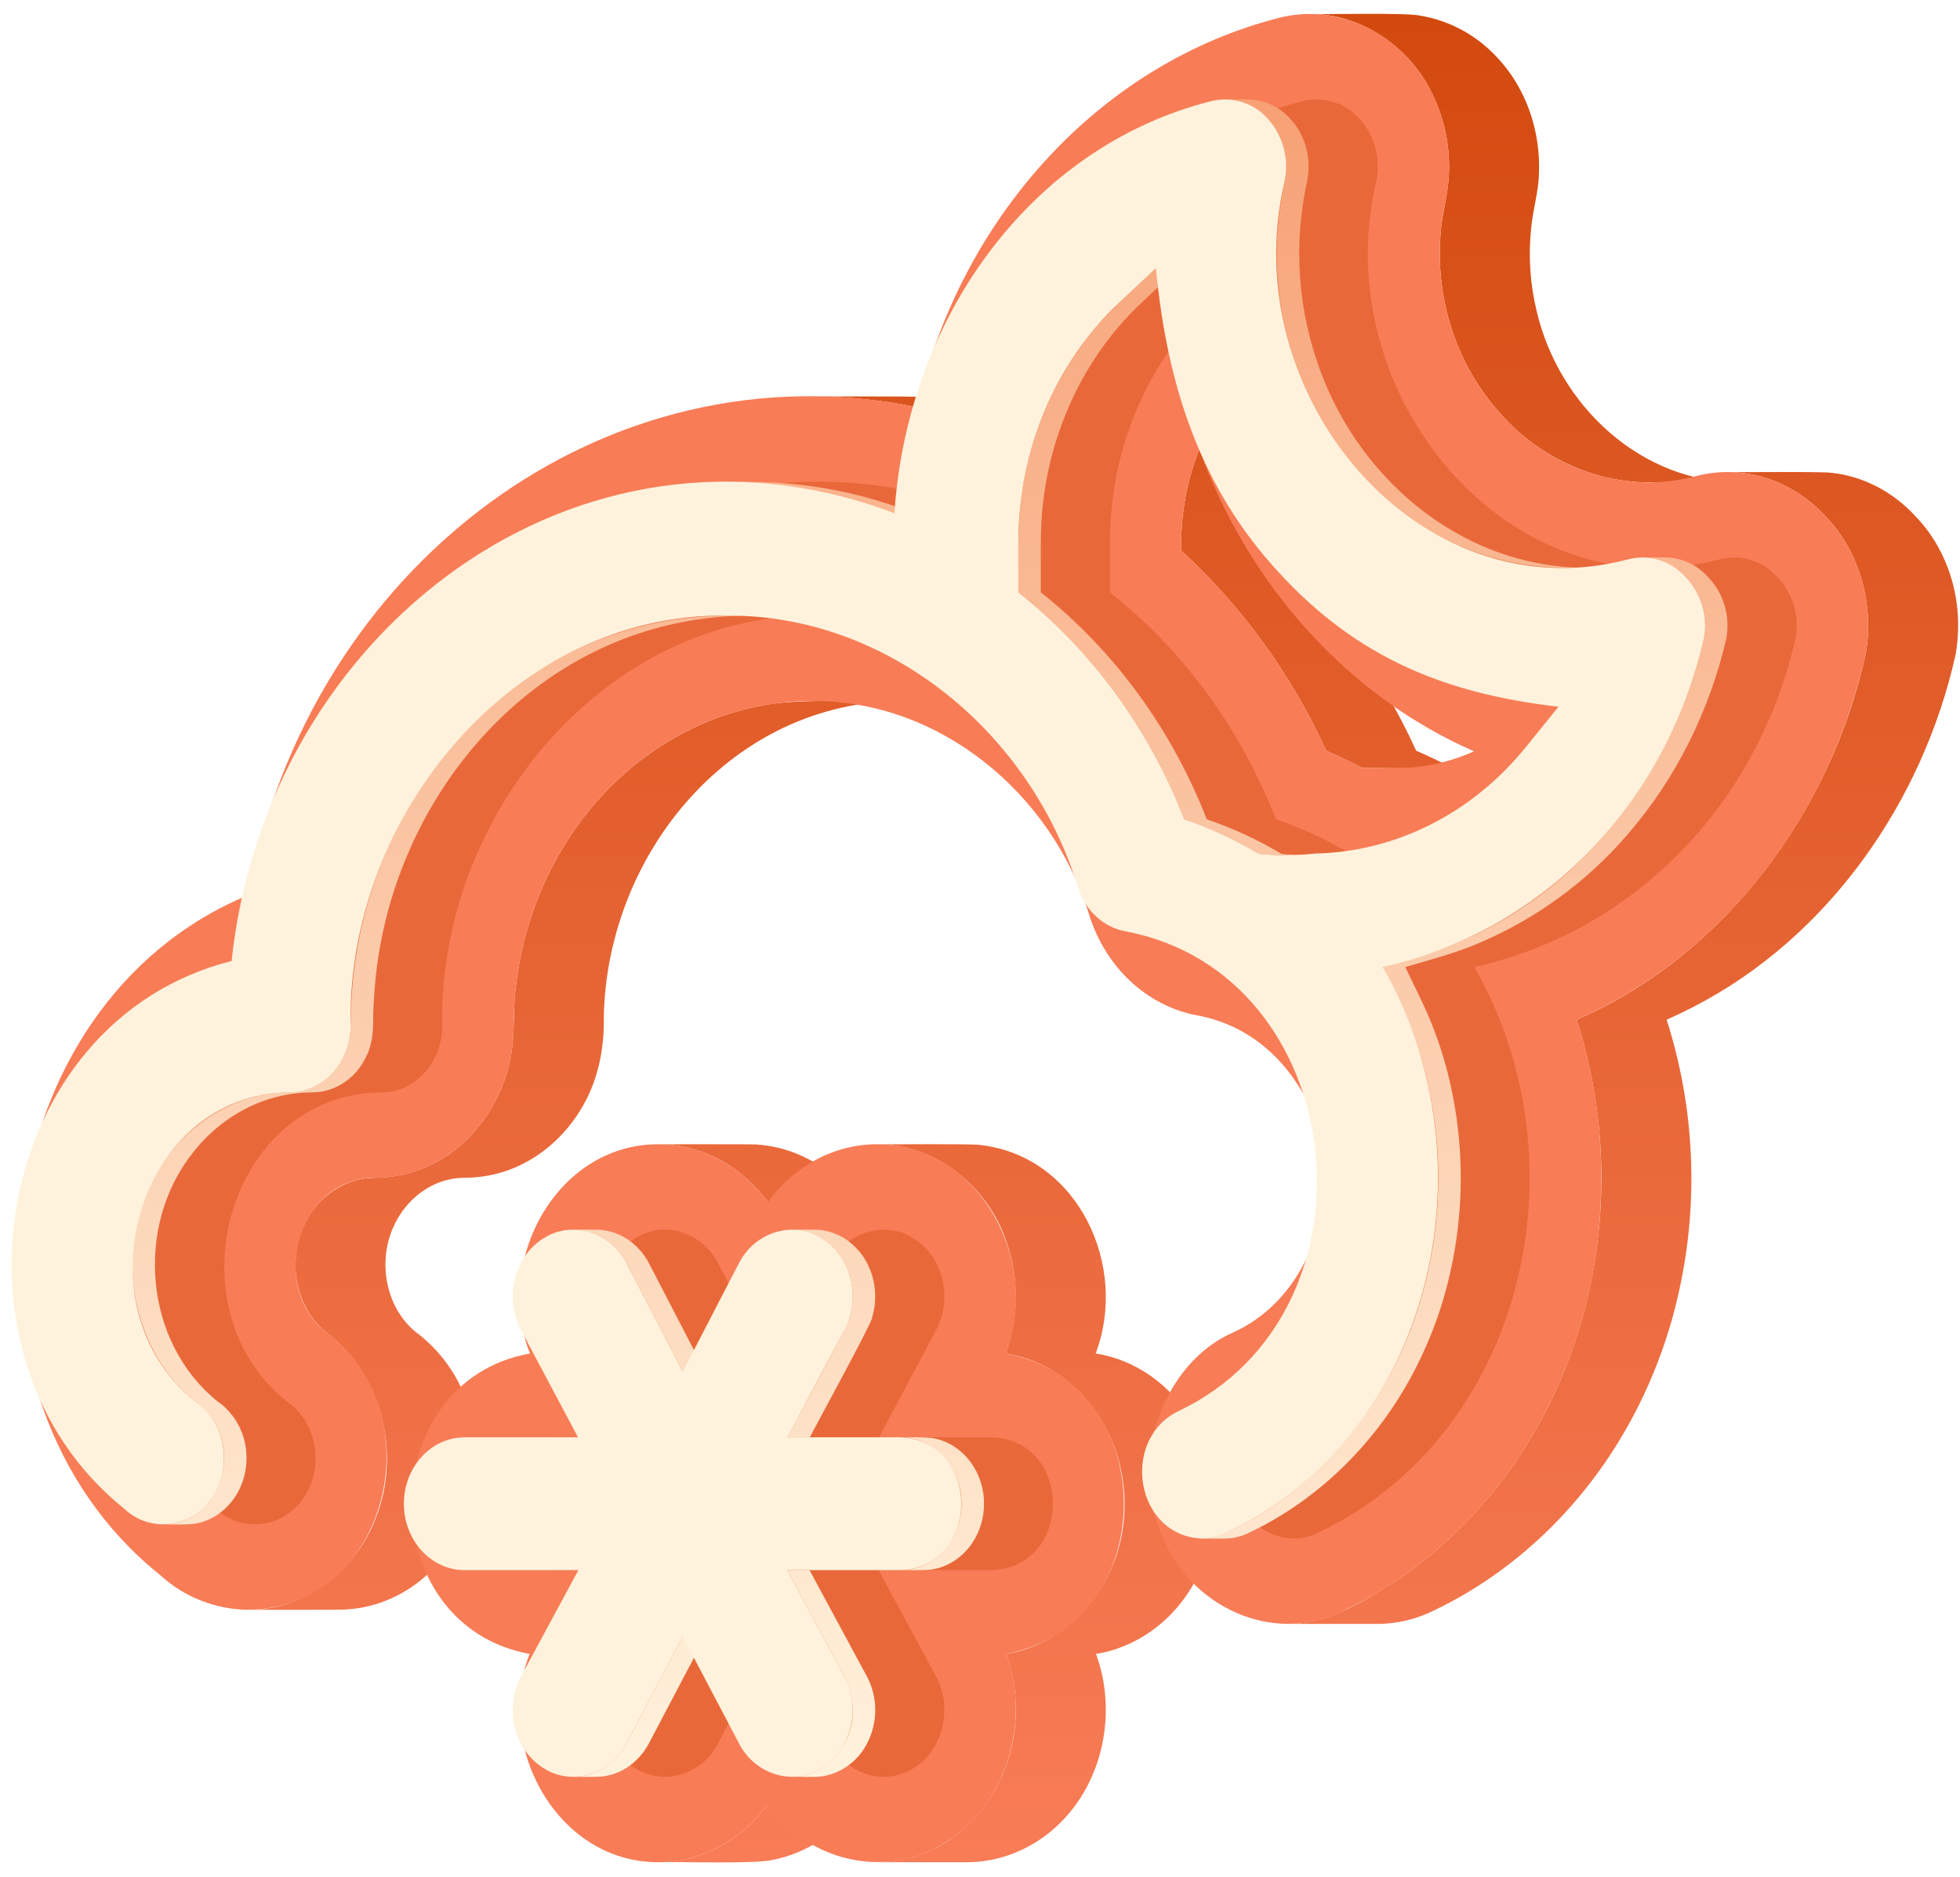 <svg width="94" height="90" viewBox="0 0 94 90" fill="none" xmlns="http://www.w3.org/2000/svg">
<path d="M36.79 86.569C36.225 87.343 35.505 87.991 34.676 88.471C33.736 89.013 32.67 89.301 31.585 89.305C32.487 89.272 36.25 89.401 37.062 89.193C38.694 88.88 40.154 87.886 41.124 86.547C41.129 86.54 41.134 86.532 41.139 86.525H36.823C36.812 86.54 36.801 86.554 36.79 86.569Z" fill="url(#paint0_linear_101_692)"/>
<path d="M40.857 57.291C40.704 57.107 40.543 56.929 40.373 56.761C40.232 56.623 40.086 56.491 39.935 56.364C39.443 55.955 38.893 55.619 38.304 55.368L38.302 55.366C37.664 55.096 36.986 54.935 36.295 54.888L36.288 54.888C36.412 54.865 31.664 54.879 31.586 54.875C31.714 54.876 31.843 54.88 31.971 54.888L31.978 54.888C33.056 54.963 34.096 55.314 34.999 55.907C35.214 56.048 35.42 56.201 35.618 56.364L35.621 56.366C36.074 56.745 36.478 57.178 36.823 57.657H41.14C41.049 57.531 40.954 57.411 40.857 57.291Z" fill="url(#paint1_linear_101_692)"/>
<path d="M28.958 48.733C29.132 40.88 35.118 33.63 43.27 33.617C41.52 33.654 38.082 33.474 36.407 33.864C33.377 34.451 30.613 36.143 28.594 38.463C26.436 40.929 25.099 44.08 24.741 47.333C24.586 48.429 24.709 49.549 24.503 50.639C24.145 52.634 22.962 54.495 21.221 55.557C20.469 56.021 19.627 56.319 18.75 56.43C18.111 56.512 17.449 56.435 16.836 56.674C15.996 56.977 15.286 57.558 14.822 58.321C13.979 59.678 13.944 61.498 14.763 62.874L14.765 62.877C14.996 63.265 15.293 63.61 15.642 63.898C18.321 65.862 19.234 69.691 18.044 72.741C17.103 75.278 14.67 77.222 11.912 77.199C12.162 77.197 16.555 77.213 16.672 77.181C17.389 77.13 18.091 76.954 18.747 76.661C21.43 75.478 23.01 72.495 22.869 69.618V69.615C22.82 68.329 22.455 67.073 21.806 65.961V65.96C21.389 65.255 20.854 64.626 20.224 64.101C20.15 64.04 20.075 63.979 19.998 63.924L19.997 63.923C19.983 63.913 19.97 63.905 19.96 63.898C18.495 62.714 18.105 60.524 18.868 58.837C19.359 57.719 20.363 56.809 21.572 56.558C21.917 56.477 22.273 56.484 22.625 56.471C22.987 56.451 23.347 56.4 23.7 56.317C25.415 55.922 26.895 54.761 27.812 53.274L27.813 53.273C27.814 53.27 27.816 53.267 27.818 53.264C28.667 51.915 28.995 50.313 28.958 48.733Z" fill="url(#paint2_linear_101_692)"/>
<path d="M47.562 19.39C46.517 19.207 45.462 19.091 44.403 19.042C43.56 18.989 39.78 19.021 38.872 19.013C40.586 19.013 42.297 19.185 43.977 19.528H48.294C48.051 19.478 47.807 19.432 47.562 19.39Z" fill="url(#paint3_linear_101_692)"/>
<path d="M58.245 71.785C58.161 69.374 56.892 66.993 54.807 65.738C54.547 65.582 54.277 65.443 53.998 65.324L53.996 65.323H53.995C53.531 65.127 53.045 64.988 52.548 64.909C54.139 60.703 51.708 55.45 47.019 54.91C47.018 54.91 47.016 54.91 47.015 54.909C46.723 54.844 42.47 54.886 42.058 54.875C44.886 54.858 47.361 56.897 48.259 59.52C48.876 61.265 48.866 63.17 48.231 64.909C48.729 64.989 49.215 65.128 49.679 65.323L49.682 65.324C53.447 66.931 54.914 71.672 53.263 75.302C53.262 75.304 53.261 75.306 53.26 75.308C52.363 77.345 50.474 78.975 48.245 79.316C49.905 83.767 47.067 89.246 42.058 89.305H46.374C47.949 89.315 49.547 88.653 50.705 87.553C52.907 85.509 53.596 82.109 52.562 79.316C54.054 79.083 55.423 78.273 56.41 77.139C56.411 77.138 56.412 77.136 56.413 77.135C56.548 76.979 56.679 76.817 56.801 76.649C56.801 76.648 56.802 76.648 56.803 76.647C57.107 76.227 57.367 75.776 57.58 75.303V75.302C58.069 74.196 58.297 72.993 58.245 71.785Z" fill="url(#paint4_linear_101_692)"/>
<path d="M60.982 25.583C61.029 24.199 61.318 22.833 61.834 21.548H57.518C56.902 23.093 56.609 24.749 56.657 26.412C59.591 29.11 61.953 32.371 63.602 36.001C64.185 36.253 64.761 36.525 65.32 36.827C66.364 36.849 70.105 36.844 71.213 36.844L69.637 36.827C69.078 36.525 68.502 36.253 67.918 36.001C66.27 32.371 63.908 29.11 60.974 26.412C60.974 26.163 60.972 25.829 60.982 25.583Z" fill="url(#paint5_linear_101_692)"/>
<path d="M73.814 7.947C73.812 7.608 73.789 7.269 73.744 6.933V6.932C73.692 6.55 73.614 6.172 73.509 5.801C73.327 5.159 73.062 4.544 72.721 3.97C72.309 3.284 71.785 2.671 71.172 2.157C70.292 1.421 69.231 0.935 68.099 0.748C67.472 0.601 63.54 0.696 62.829 0.671C65.228 0.656 67.464 2.165 68.568 4.261C69.283 5.604 69.597 7.126 69.471 8.643C69.391 9.563 69.114 10.456 69.077 11.383C68.987 12.733 69.131 14.089 69.504 15.39L69.506 15.395C70.03 17.242 71.018 18.925 72.376 20.282C73.436 21.34 74.721 22.145 76.135 22.637C76.902 22.899 77.699 23.06 78.507 23.115C78.798 23.159 83.048 23.13 83.459 23.137C78.697 23.157 74.768 19.456 73.703 14.944C73.381 13.632 73.29 12.274 73.434 10.931C73.515 10.05 73.789 9.198 73.808 8.312C73.808 8.311 73.808 8.309 73.808 8.308C73.813 8.188 73.815 8.067 73.814 7.947Z" fill="url(#paint6_linear_101_692)"/>
<path d="M93.911 29.993C93.911 29.764 93.901 29.535 93.882 29.307V29.303C93.738 27.611 93.038 25.956 91.845 24.738C90.805 23.605 89.367 22.832 87.831 22.675H87.83C87.52 22.608 83.287 22.651 82.859 22.64C84.626 22.629 86.342 23.44 87.528 24.738C89.217 26.46 89.894 29.028 89.474 31.382C87.8 38.917 82.771 45.782 75.614 48.902C77.613 55.081 77.084 62.076 74.052 67.831L74.05 67.835C72.347 71.076 69.851 73.914 66.781 75.92C65.264 76.866 63.653 77.877 61.803 77.878H66.12C67.031 77.865 67.929 77.648 68.746 77.244C72.397 75.508 75.465 72.645 77.581 69.212L77.582 69.21C77.859 68.761 78.121 68.303 78.367 67.835L78.368 67.834L78.37 67.831C79.056 66.524 79.618 65.155 80.05 63.743C81.513 58.898 81.472 53.723 79.931 48.902C80.36 48.712 80.784 48.509 81.201 48.294C87.698 44.953 92.219 38.447 93.791 31.382C93.87 30.923 93.91 30.459 93.911 29.993Z" fill="url(#paint7_linear_101_692)"/>
<path d="M48.231 64.909C55.786 66.272 55.79 77.941 48.244 79.315C49.464 82.475 48.27 86.583 45.375 88.336C42.553 90.163 38.753 89.293 36.823 86.525C35.57 88.26 33.639 89.305 31.585 89.305C26.713 89.324 23.683 83.736 25.398 79.315C17.845 77.934 17.863 66.267 25.414 64.909C23.672 60.466 26.697 54.859 31.585 54.875C33.639 54.875 35.57 55.919 36.823 57.657C38.08 55.917 40.009 54.875 42.057 54.875C46.947 54.858 49.975 60.475 48.231 64.909Z" fill="#F87C56"/>
<path d="M87.528 24.738C89.16 26.406 89.906 28.91 89.473 31.382C87.636 39.453 82.45 45.896 75.613 48.902C76.407 51.341 76.804 53.892 76.791 56.457C76.849 65.459 71.996 73.632 64.428 77.244C61.081 78.937 57.02 77.067 55.663 73.514L55.565 73.24C54.228 69.981 55.782 65.386 59.121 63.908C63.439 61.976 64.846 55.814 62.175 51.924C61.041 50.191 59.357 49.047 57.436 48.699C55.024 48.254 53.038 46.414 52.244 43.895C50.454 38.03 45.047 33.581 38.953 33.617C31.058 33.617 24.652 40.61 24.633 49.21C24.633 53.216 21.651 56.48 17.984 56.48C14.341 56.491 12.807 61.593 15.642 63.897C20.846 67.705 18.695 77.093 11.912 77.199C10.334 77.187 8.816 76.586 7.658 75.514C-2.97 66.992 -0.668 48.121 11.891 42.934C14.829 27.151 29 16.456 43.977 19.528C46.108 10.342 52.822 3.013 61.382 0.845C63.651 0.289 66.012 1.091 67.596 2.874C69.192 4.641 69.854 7.261 69.313 9.7C69.144 10.493 69.056 11.302 69.049 12.113C69.049 18.178 73.576 23.137 79.143 23.137C79.872 23.123 80.596 23.024 81.302 22.842C83.535 22.244 85.923 22.985 87.528 24.738ZM66.896 36.844C68.204 36.842 69.498 36.565 70.692 36.03C64.696 33.406 59.889 28.125 57.517 21.548C56.901 23.093 56.608 24.749 56.657 26.412C59.593 29.108 61.955 32.37 63.602 36.001C64.186 36.252 64.761 36.525 65.32 36.827L66.896 36.844Z" fill="#F87C56"/>
<g style="mix-blend-mode:multiply" opacity="0.4" filter="url(#filter0_f_101_692)">
<path d="M47.602 68.929C51.461 69.103 51.459 75.125 47.602 75.298H42.141L44.907 80.423C45.697 81.857 45.234 83.936 43.827 84.786C42.441 85.682 40.591 85.095 39.834 83.606L37.137 78.477L34.439 83.604C33.684 85.095 31.832 85.683 30.447 84.786C29.052 83.908 28.567 81.952 29.366 80.422L32.132 75.298H26.671C25.067 75.298 23.762 73.87 23.762 72.114C23.762 70.358 25.067 68.929 26.671 68.929H32.115L29.365 63.757C28.565 62.234 29.049 60.274 30.447 59.394C31.831 58.498 33.682 59.086 34.438 60.575L37.136 65.782L39.838 60.568C40.589 59.087 42.445 58.499 43.826 59.395C45.223 60.274 45.707 62.234 44.904 63.765L42.157 68.929L47.602 68.929Z" fill="#D34A0F"/>
<path d="M85.217 27.652C85.587 28.033 85.862 28.497 86.019 29.005C86.177 29.512 86.212 30.05 86.121 30.574C84.27 38.707 78.287 44.678 70.713 46.376C76.13 55.877 73.029 68.813 63.25 73.49C62.885 73.676 62.483 73.777 62.074 73.785C58.838 73.696 58.092 69.036 60.917 67.669C70.969 62.893 69.184 46.691 58.359 44.661C57.31 44.468 56.44 43.663 56.092 42.56C53.825 35.129 46.998 29.482 39.275 29.522C29.049 29.37 21.008 39.108 21.209 49.199C21.209 50.958 19.903 52.387 18.299 52.387C10.991 52.438 8.068 62.596 13.728 67.188C15.272 68.191 15.589 70.533 14.464 71.961C13.485 73.293 11.567 73.496 10.367 72.368C1.207 65.03 4.145 48.932 15.501 46.087C17.163 30.338 32.033 18.838 47.292 24.612C47.86 15.536 53.632 7.061 62.532 4.836C63.021 4.726 63.53 4.751 64.005 4.908C64.481 5.065 64.904 5.349 65.231 5.729C65.585 6.134 65.838 6.617 65.971 7.138C66.104 7.66 66.112 8.205 65.994 8.73C63.606 18.987 72.445 29.476 82.472 26.826C82.7 26.765 82.935 26.733 83.171 26.733C83.558 26.735 83.939 26.818 84.291 26.976C84.644 27.134 84.959 27.365 85.217 27.652ZM77.568 35.832L79.136 33.894C73.801 33.273 69.539 31.61 65.731 27.461C61.952 23.371 60.362 18.473 59.831 12.861L58.074 14.506C54.996 17.387 53.231 21.583 53.231 26.016V28.407C56.751 31.182 59.51 34.972 61.194 39.291C62.443 39.715 63.644 40.271 64.775 40.95C65.672 41.038 66.575 41.032 67.471 40.933C71.333 40.853 75.001 39.004 77.567 35.832" fill="#D34A0F"/>
</g>
<path d="M31.035 60.422C30.856 60.121 30.627 59.852 30.359 59.627C30.297 59.577 30.234 59.529 30.171 59.483C29.785 59.209 29.335 59.038 28.865 58.984C28.669 58.958 27.72 58.972 27.507 58.969C27.962 58.977 28.409 59.093 28.81 59.308C29.212 59.523 29.556 59.83 29.816 60.204C29.9 60.322 29.977 60.446 30.044 60.575L32.743 65.782H33.819L31.121 60.575C31.093 60.523 31.064 60.472 31.035 60.422Z" fill="url(#paint8_linear_101_692)"/>
<path d="M30.046 83.604C29.737 84.2 29.24 84.679 28.633 84.965H28.632C28.515 85.017 28.395 85.062 28.272 85.1H28.271C28.148 85.136 28.022 85.163 27.895 85.183H27.894C27.766 85.201 27.636 85.21 27.507 85.211C27.796 85.205 28.698 85.232 28.97 85.183H28.971C29.098 85.163 29.224 85.136 29.347 85.1H29.348C29.471 85.062 29.591 85.017 29.708 84.965H29.709C29.826 84.91 29.94 84.849 30.049 84.78C30.159 84.71 30.265 84.632 30.365 84.549C30.616 84.335 30.834 84.083 31.008 83.803C31.047 83.74 31.083 83.673 31.119 83.608L31.122 83.604L33.819 78.477H32.743L30.046 83.604Z" fill="url(#paint9_linear_101_692)"/>
<path d="M34.496 29.586C34.982 29.544 35.469 29.523 35.958 29.522C34.416 29.496 32.823 29.559 31.318 29.9C23.213 31.636 17.588 39.173 16.907 47.243V47.244C16.862 47.742 16.833 48.241 16.821 48.742C16.814 49.175 16.827 49.614 16.713 50.036C16.451 51.13 15.583 52.097 14.462 52.328C14.159 52.4 13.846 52.381 13.538 52.397C13.055 52.424 12.576 52.5 12.108 52.625C10.246 53.116 8.65 54.403 7.645 56.031C5.448 59.534 6.077 64.552 9.335 67.188C9.758 67.481 10.106 67.869 10.351 68.322C10.595 68.774 10.73 69.278 10.744 69.793V69.794C10.818 71.213 9.898 72.689 8.478 73.029C8.268 73.08 8.052 73.106 7.835 73.107C8.273 73.096 9.138 73.151 9.555 73.029C10.44 72.815 11.166 72.139 11.53 71.316C11.742 70.837 11.841 70.317 11.82 69.794V69.793C11.807 69.335 11.699 68.886 11.503 68.473C11.307 68.059 11.026 67.692 10.68 67.393C10.661 67.377 10.643 67.363 10.622 67.346C10.621 67.346 10.62 67.344 10.619 67.344C10.551 67.29 10.483 67.24 10.411 67.188C6.911 64.352 6.466 58.821 9.217 55.32C10.281 53.936 11.819 52.9 13.537 52.541C13.892 52.466 14.252 52.418 14.615 52.398C14.895 52.381 15.18 52.4 15.457 52.344C15.856 52.265 16.234 52.104 16.566 51.871C16.899 51.638 17.179 51.337 17.389 50.989C17.466 50.863 17.536 50.732 17.597 50.597C17.871 50.018 17.904 49.373 17.898 48.743C17.91 48.242 17.938 47.742 17.983 47.244V47.243C18.664 39.173 24.291 31.636 32.394 29.9L32.4 29.899C33.092 29.751 33.792 29.646 34.496 29.586Z" fill="url(#paint10_linear_101_692)"/>
<path d="M41.974 81.887C41.958 81.432 41.852 80.985 41.663 80.572C41.64 80.522 41.616 80.472 41.59 80.423L38.824 75.298H37.748L40.514 80.423C40.539 80.472 40.564 80.522 40.587 80.572C40.816 81.072 40.922 81.619 40.895 82.169C40.856 83.731 39.596 85.227 37.98 85.212H39.056C40.026 85.222 40.972 84.638 41.473 83.808C41.547 83.686 41.615 83.559 41.674 83.428C41.675 83.427 41.676 83.425 41.677 83.423C41.822 83.093 41.916 82.743 41.956 82.385V82.383C41.973 82.218 41.979 82.052 41.974 81.887Z" fill="url(#paint11_linear_101_692)"/>
<path d="M40.61 60.786C40.942 61.552 40.988 62.411 40.741 63.208C40.776 63.388 37.893 68.641 37.764 68.93H38.84C38.997 68.585 41.834 63.431 41.825 63.186C41.886 62.98 41.93 62.77 41.954 62.557C41.954 62.557 41.954 62.556 41.954 62.555C42.002 62.1 41.962 61.64 41.836 61.2C41.642 60.509 41.22 59.904 40.639 59.482L40.638 59.481C40.252 59.209 39.804 59.038 39.334 58.984C39.141 58.959 38.19 58.972 37.979 58.969C38.547 58.975 39.099 59.154 39.562 59.481L39.566 59.484C40.025 59.816 40.386 60.266 40.61 60.786Z" fill="url(#paint12_linear_101_692)"/>
<path d="M42.542 24.15C40.964 23.64 39.333 23.315 37.68 23.18C36.767 23.098 35.712 23.104 34.79 23.107C36.451 23.104 38.108 23.293 39.727 23.668C40.704 23.883 41.938 24.304 42.898 24.613H43.975L42.542 24.15Z" fill="url(#paint13_linear_101_692)"/>
<path d="M47.19 71.962C47.185 71.858 47.175 71.753 47.163 71.649C47.163 71.647 47.162 71.644 47.161 71.642C47.139 71.48 47.105 71.32 47.061 71.163C46.939 70.738 46.733 70.342 46.456 69.998C46.453 69.994 46.45 69.99 46.446 69.986C46.445 69.984 46.443 69.982 46.442 69.98C46.376 69.9 46.306 69.824 46.233 69.751C46.17 69.691 46.106 69.633 46.04 69.576C45.926 69.484 45.807 69.398 45.681 69.322C45.68 69.32 45.678 69.32 45.677 69.319C45.513 69.222 45.341 69.141 45.161 69.078C45.158 69.077 45.155 69.075 45.152 69.074L45.151 69.074C44.639 68.869 43.753 68.941 43.208 68.93C43.507 68.93 43.803 68.981 44.085 69.078C44.485 69.219 44.848 69.447 45.15 69.745C47.049 71.6 46.003 75.231 43.208 75.298C43.523 75.29 44.408 75.323 44.704 75.264C45.53 75.138 46.258 74.604 46.693 73.898L46.695 73.895V73.894C46.77 73.77 46.839 73.641 46.899 73.508C47.114 73.022 47.213 72.493 47.19 71.962Z" fill="url(#paint14_linear_101_692)"/>
<path d="M57.839 39.681C58.719 40.036 59.569 40.46 60.382 40.95C61.072 41.027 62.002 41.015 62.703 41.014C62.292 41.014 61.868 40.988 61.458 40.95C60.327 40.272 59.126 39.716 57.877 39.292C56.224 35.052 53.492 31.231 49.914 28.407C49.929 27.198 49.862 25.298 50.023 24.122C50.285 21.791 51.055 19.546 52.279 17.545C52.807 16.689 53.42 15.888 54.108 15.155C54.554 14.663 56.019 13.336 56.514 12.861H55.437C54.293 13.938 52.737 15.293 51.849 16.581C50.441 18.534 49.496 20.782 49.086 23.154C48.775 24.718 48.841 26.805 48.838 28.407C52.416 31.231 55.148 35.052 56.801 39.292C57.106 39.403 57.544 39.558 57.839 39.681Z" fill="url(#paint15_linear_101_692)"/>
<path d="M61.67 7.706C61.718 8.178 61.623 8.643 61.526 9.102C61.444 9.536 61.379 9.972 61.329 10.41C61.184 11.71 61.202 13.023 61.381 14.318C62.074 19.708 65.711 24.771 70.938 26.542C70.941 26.543 70.943 26.544 70.945 26.545C72.033 26.917 73.167 27.14 74.314 27.208C74.793 27.241 75.653 27.228 76.141 27.23C70.052 27.254 64.917 22.828 63.108 17.162C62.513 15.34 62.247 13.427 62.322 11.512C62.352 10.813 62.426 10.117 62.544 9.428C62.609 8.992 62.74 8.565 62.755 8.123V8.122C62.762 7.922 62.753 7.721 62.727 7.523V7.521C62.623 6.702 62.217 5.951 61.589 5.415L61.588 5.414C61.321 5.193 61.017 5.022 60.691 4.909C60.18 4.703 59.295 4.775 58.752 4.764C59.398 4.77 60.023 5.002 60.517 5.419C60.851 5.705 61.124 6.054 61.322 6.447C61.52 6.839 61.638 7.267 61.67 7.706Z" fill="url(#paint16_linear_101_692)"/>
<path d="M82.849 29.908C82.834 29.334 82.673 28.773 82.381 28.279C82.244 28.052 82.083 27.842 81.899 27.652C81.867 27.617 81.834 27.583 81.801 27.55C81.8 27.549 81.799 27.549 81.798 27.548C81.353 27.102 80.769 26.82 80.143 26.748H80.142C79.947 26.721 78.992 26.737 78.778 26.733C78.874 26.735 78.971 26.738 79.066 26.748H79.067C79.743 26.827 80.367 27.148 80.823 27.652C81.192 28.034 81.466 28.498 81.624 29.005C81.781 29.513 81.817 30.05 81.728 30.574C80.454 36.207 76.916 41.383 71.852 44.243C70.903 44.783 69.909 45.237 68.88 45.601C68.215 45.845 67.004 46.172 66.319 46.376C66.621 47.008 67.224 48.213 67.478 48.84C67.835 49.692 68.129 50.569 68.358 51.464C69.266 55.077 69.179 58.87 68.104 62.438C66.681 67.165 63.352 71.364 58.856 73.489C58.492 73.675 58.09 73.776 57.681 73.785H58.757C59.166 73.776 59.568 73.675 59.932 73.489C63.312 71.885 66.069 69.1 67.799 65.797C68.362 64.726 68.823 63.604 69.177 62.446C70.255 58.876 70.343 55.081 69.434 51.464C69.205 50.569 68.911 49.693 68.555 48.841C68.299 48.209 67.692 47 67.395 46.376C68.514 46.05 69.893 45.681 70.95 45.217C73.668 44.059 76.087 42.296 78.02 40.061C80.375 37.363 82.004 34.06 82.804 30.574C82.814 30.51 82.823 30.445 82.83 30.381C82.83 30.38 82.83 30.379 82.83 30.377C82.847 30.221 82.853 30.065 82.849 29.908Z" fill="url(#paint17_linear_101_692)"/>
<path d="M43.208 68.929C47.067 69.103 47.066 75.125 43.208 75.298H37.748L40.514 80.423C41.304 81.857 40.84 83.936 39.433 84.786C38.047 85.682 36.197 85.095 35.441 83.606L32.743 78.477L30.046 83.604C29.29 85.095 27.438 85.683 26.053 84.786C24.658 83.908 24.174 81.952 24.972 80.422L27.739 75.298H22.277C20.673 75.298 19.369 73.87 19.369 72.114C19.369 70.358 20.673 68.929 22.277 68.929H27.721L24.971 63.757C24.172 62.234 24.655 60.274 26.053 59.394C27.437 58.498 29.289 59.086 30.044 60.575L32.743 65.782L35.444 60.568C36.196 59.087 38.051 58.498 39.433 59.395C40.83 60.274 41.313 62.234 40.51 63.765L37.764 68.929L43.208 68.929Z" fill="#FFF2DC"/>
<path d="M80.823 27.652C81.194 28.033 81.469 28.497 81.626 29.005C81.783 29.512 81.818 30.05 81.728 30.574C79.877 38.707 73.893 44.678 66.319 46.376C71.737 55.877 68.636 68.813 58.856 73.49C58.492 73.676 58.09 73.777 57.681 73.785C54.444 73.696 53.699 69.036 56.523 67.669C66.575 62.893 64.79 46.691 53.965 44.661C52.917 44.468 52.047 43.663 51.699 42.56C49.431 35.129 42.604 29.482 34.881 29.522C24.655 29.37 16.614 39.108 16.815 49.199C16.815 50.958 15.509 52.387 13.905 52.387C6.598 52.438 3.674 62.596 9.334 67.188C10.878 68.191 11.195 70.533 10.071 71.961C9.092 73.293 7.173 73.496 5.974 72.368C-3.186 65.03 -0.248 48.932 11.107 46.087C12.769 30.338 27.639 18.838 42.898 24.612C43.467 15.536 49.238 7.061 58.139 4.836C58.627 4.726 59.136 4.751 59.612 4.908C60.087 5.065 60.511 5.349 60.837 5.729C61.191 6.134 61.445 6.617 61.578 7.138C61.71 7.66 61.718 8.205 61.6 8.73C59.212 18.987 68.051 29.476 78.079 26.826C78.306 26.765 78.541 26.733 78.778 26.733C79.164 26.735 79.545 26.818 79.898 26.976C80.25 27.134 80.565 27.365 80.823 27.652ZM73.174 35.832L74.743 33.894C69.407 33.273 65.145 31.61 61.337 27.461C57.558 23.371 55.969 18.473 55.437 12.861L53.68 14.506C50.603 17.387 48.838 21.583 48.838 26.016V28.407C52.357 31.182 55.117 34.972 56.8 39.291C58.05 39.715 59.25 40.271 60.381 40.95C61.278 41.038 62.181 41.032 63.077 40.933C66.94 40.853 70.607 39.004 73.174 35.832" fill="#FFF2DC"/>
<defs>
<filter id="filter0_f_101_692" x="1.946" y="1.768" width="87.224" height="86.442" filterUnits="userSpaceOnUse" color-interpolation-filters="sRGB">
<feFlood flood-opacity="0" result="BackgroundImageFix"/>
<feBlend mode="normal" in="SourceGraphic" in2="BackgroundImageFix" result="shape"/>
<feGaussianBlur stdDeviation="1.5" result="effect1_foregroundBlur_101_692"/>
</filter>
<linearGradient id="paint0_linear_101_692" x1="52.911" y1="0.664" x2="52.911" y2="89.315" gradientUnits="userSpaceOnUse">
<stop stop-color="#D34A0F"/>
<stop offset="1" stop-color="#F87C56"/>
</linearGradient>
<linearGradient id="paint1_linear_101_692" x1="52.911" y1="0.664" x2="52.911" y2="89.315" gradientUnits="userSpaceOnUse">
<stop stop-color="#D34A0F"/>
<stop offset="1" stop-color="#F87C56"/>
</linearGradient>
<linearGradient id="paint2_linear_101_692" x1="52.911" y1="0.664" x2="52.911" y2="89.315" gradientUnits="userSpaceOnUse">
<stop stop-color="#D34A0F"/>
<stop offset="1" stop-color="#F87C56"/>
</linearGradient>
<linearGradient id="paint3_linear_101_692" x1="52.911" y1="0.664" x2="52.911" y2="89.315" gradientUnits="userSpaceOnUse">
<stop stop-color="#D34A0F"/>
<stop offset="1" stop-color="#F87C56"/>
</linearGradient>
<linearGradient id="paint4_linear_101_692" x1="52.911" y1="0.664" x2="52.911" y2="89.315" gradientUnits="userSpaceOnUse">
<stop stop-color="#D34A0F"/>
<stop offset="1" stop-color="#F87C56"/>
</linearGradient>
<linearGradient id="paint5_linear_101_692" x1="52.911" y1="0.664" x2="52.911" y2="89.315" gradientUnits="userSpaceOnUse">
<stop stop-color="#D34A0F"/>
<stop offset="1" stop-color="#F87C56"/>
</linearGradient>
<linearGradient id="paint6_linear_101_692" x1="52.911" y1="0.664" x2="52.911" y2="89.315" gradientUnits="userSpaceOnUse">
<stop stop-color="#D34A0F"/>
<stop offset="1" stop-color="#F87C56"/>
</linearGradient>
<linearGradient id="paint7_linear_101_692" x1="52.911" y1="0.664" x2="52.911" y2="89.315" gradientUnits="userSpaceOnUse">
<stop stop-color="#D34A0F"/>
<stop offset="1" stop-color="#F87C56"/>
</linearGradient>
<linearGradient id="paint8_linear_101_692" x1="44.601" y1="4.76" x2="44.601" y2="85.213" gradientUnits="userSpaceOnUse">
<stop stop-color="#F7A175"/>
<stop offset="1" stop-color="#FFF2DC"/>
</linearGradient>
<linearGradient id="paint9_linear_101_692" x1="44.601" y1="4.76" x2="44.601" y2="85.213" gradientUnits="userSpaceOnUse">
<stop stop-color="#F7A175"/>
<stop offset="1" stop-color="#FFF2DC"/>
</linearGradient>
<linearGradient id="paint10_linear_101_692" x1="44.601" y1="4.76" x2="44.601" y2="85.213" gradientUnits="userSpaceOnUse">
<stop stop-color="#F7A175"/>
<stop offset="1" stop-color="#FFF2DC"/>
</linearGradient>
<linearGradient id="paint11_linear_101_692" x1="44.601" y1="4.76" x2="44.601" y2="85.213" gradientUnits="userSpaceOnUse">
<stop stop-color="#F7A175"/>
<stop offset="1" stop-color="#FFF2DC"/>
</linearGradient>
<linearGradient id="paint12_linear_101_692" x1="44.601" y1="4.76" x2="44.601" y2="85.213" gradientUnits="userSpaceOnUse">
<stop stop-color="#F7A175"/>
<stop offset="1" stop-color="#FFF2DC"/>
</linearGradient>
<linearGradient id="paint13_linear_101_692" x1="44.601" y1="4.76" x2="44.601" y2="85.213" gradientUnits="userSpaceOnUse">
<stop stop-color="#F7A175"/>
<stop offset="1" stop-color="#FFF2DC"/>
</linearGradient>
<linearGradient id="paint14_linear_101_692" x1="44.601" y1="4.76" x2="44.601" y2="85.213" gradientUnits="userSpaceOnUse">
<stop stop-color="#F7A175"/>
<stop offset="1" stop-color="#FFF2DC"/>
</linearGradient>
<linearGradient id="paint15_linear_101_692" x1="44.601" y1="4.76" x2="44.601" y2="85.213" gradientUnits="userSpaceOnUse">
<stop stop-color="#F7A175"/>
<stop offset="1" stop-color="#FFF2DC"/>
</linearGradient>
<linearGradient id="paint16_linear_101_692" x1="44.601" y1="4.76" x2="44.601" y2="85.213" gradientUnits="userSpaceOnUse">
<stop stop-color="#F7A175"/>
<stop offset="1" stop-color="#FFF2DC"/>
</linearGradient>
<linearGradient id="paint17_linear_101_692" x1="44.601" y1="4.76" x2="44.601" y2="85.213" gradientUnits="userSpaceOnUse">
<stop stop-color="#F7A175"/>
<stop offset="1" stop-color="#FFF2DC"/>
</linearGradient>
</defs>
</svg>
